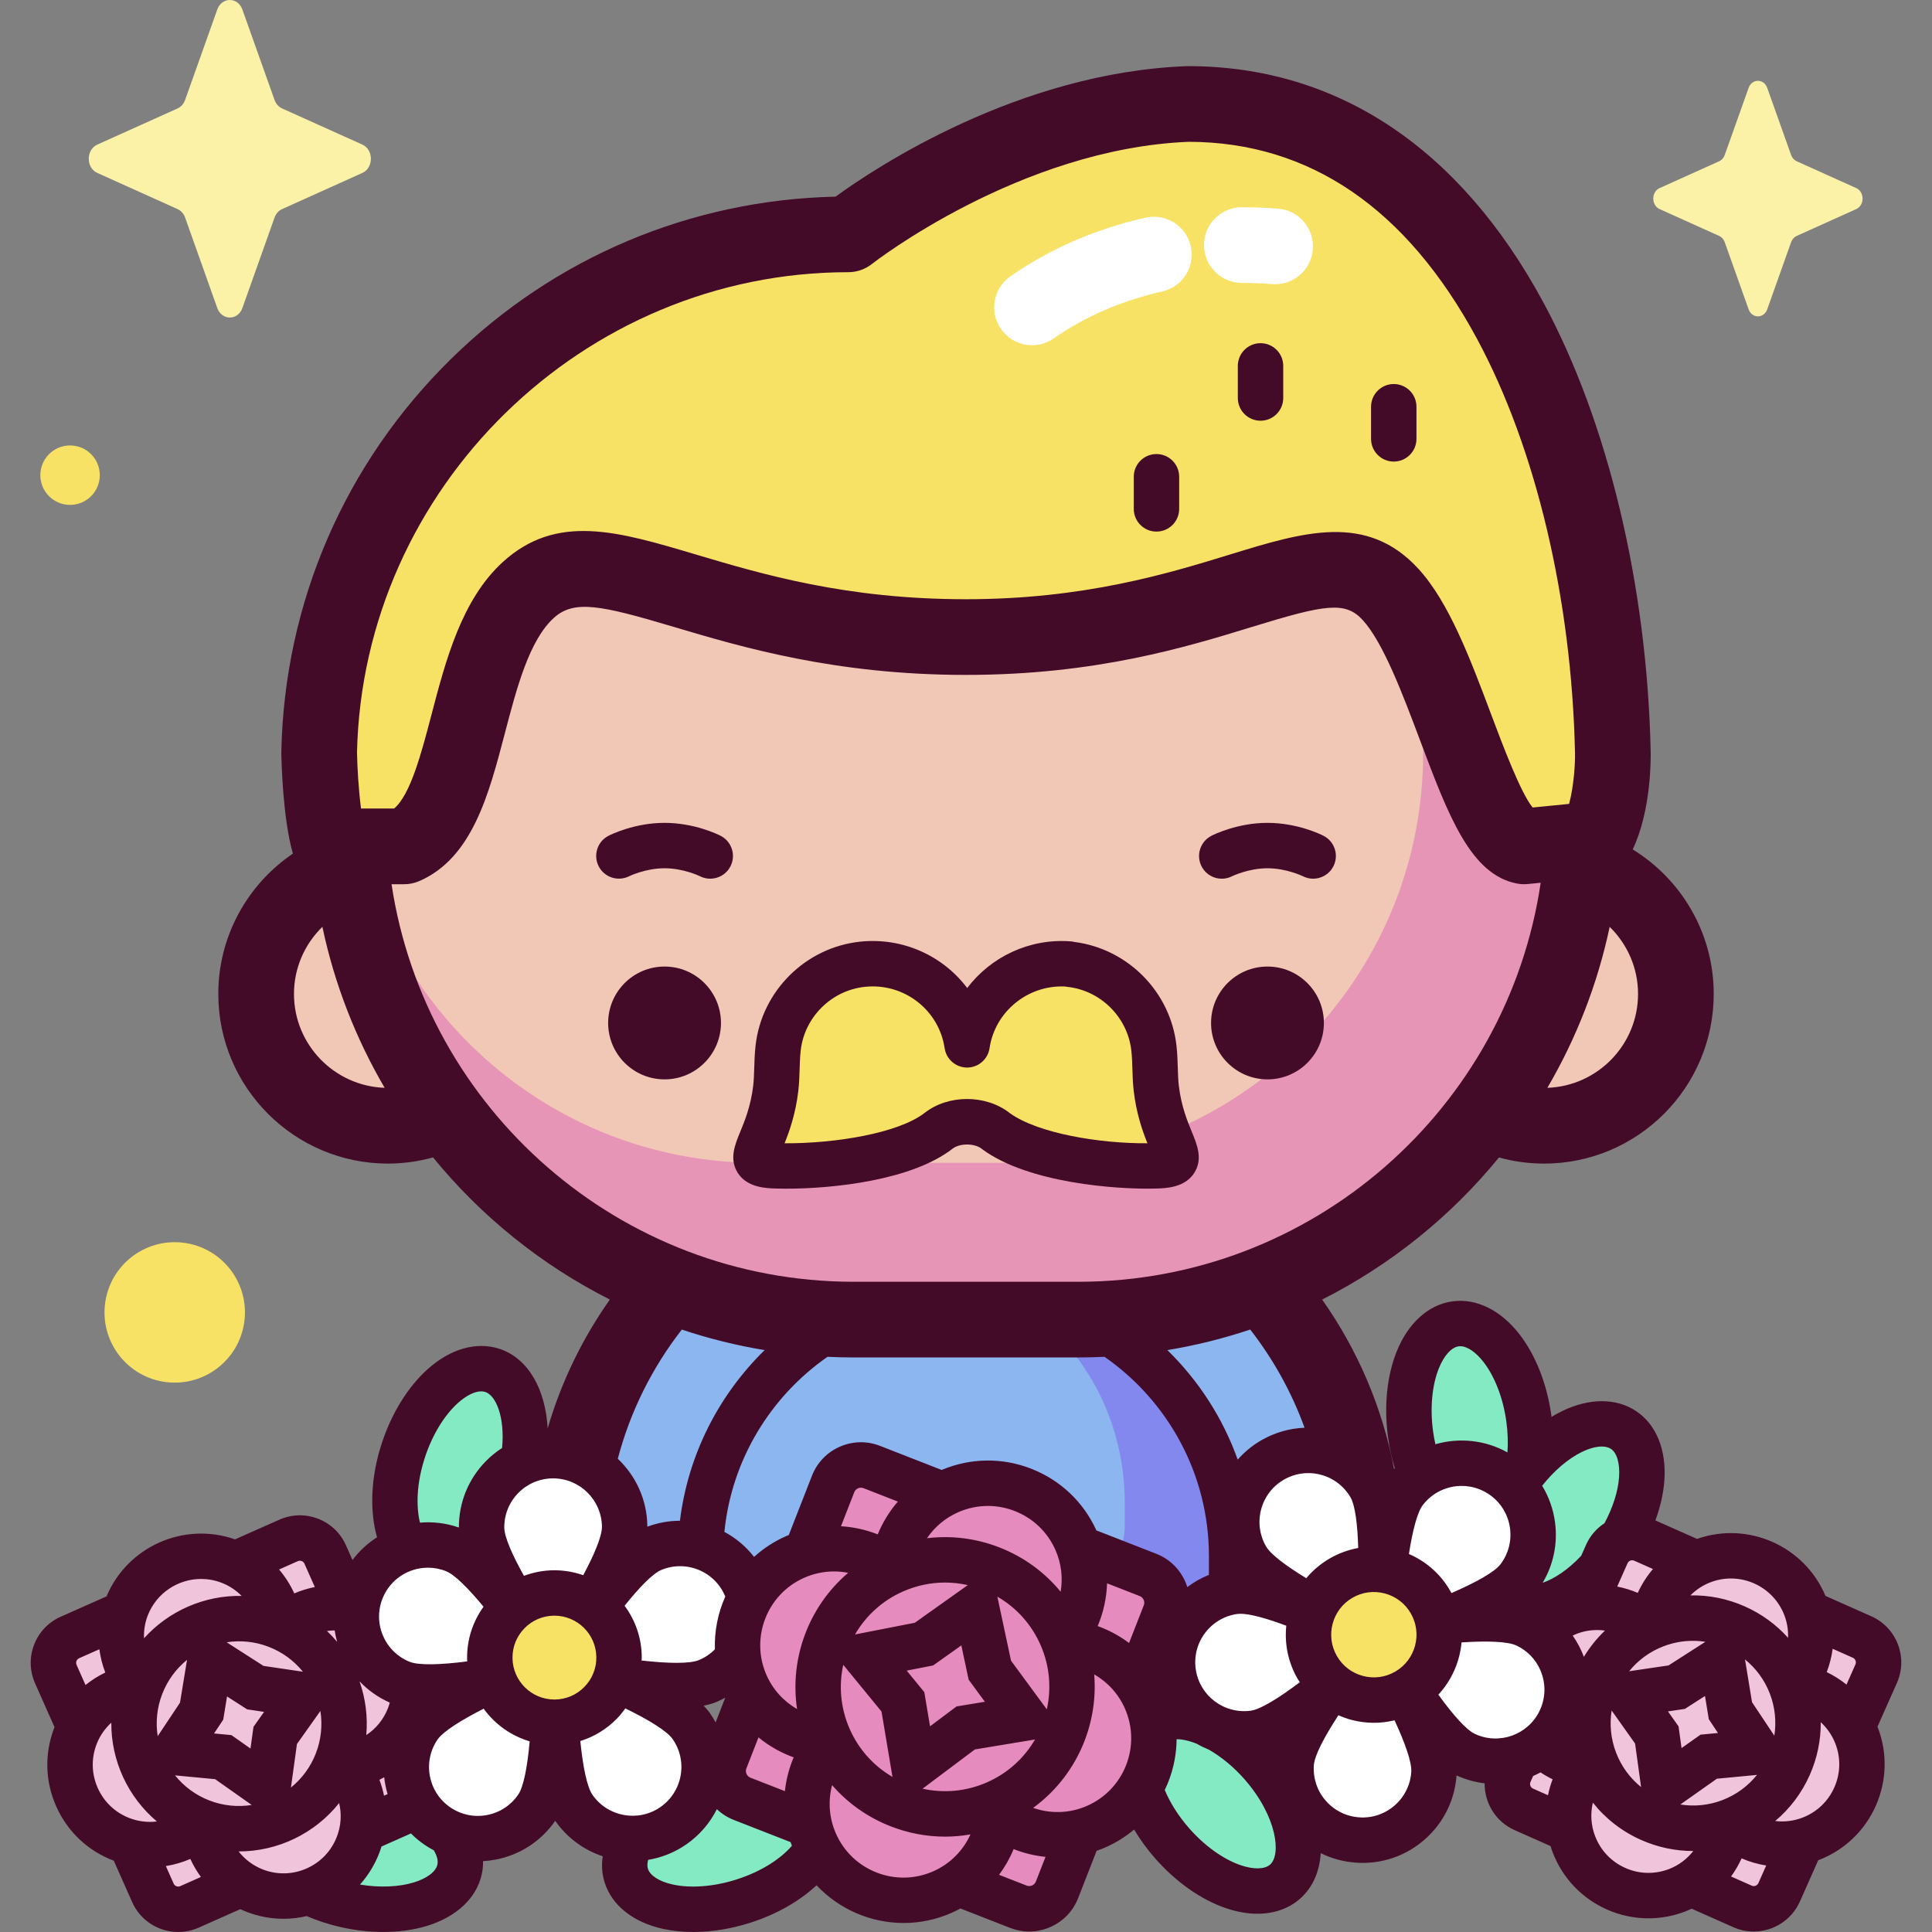 <svg id="Capa_1" enable-background="new 0 0 512 512" height="512" viewBox="0 0 512 512" width="512" xmlns="http://www.w3.org/2000/svg"><rect x="0" y="0" width="512" height="512" fill="#808080" stroke="none"/><g><g><path d="m361.453 439.328v-28.508c0-58.238-47.211-105.449-105.449-105.449-58.238 0-105.449 47.211-105.449 105.449v28.508z" fill="#8bb6ef"/><path d="m263.39 341.999c20.36 9.157 34.681 30.89 34.681 56.253v6.102c0 9.499-7.701 17.2-17.2 17.2h-95.257v17.383h140.779v-26.936c0-36.38-27.6-66.309-63.003-70.002z" fill="#8388ef"/><path d="m418.935 229.874c.483-4.624.735-9.318.735-14.07v-.001c0-73.955-59.953-133.908-133.908-133.908h-59.515c-73.955 0-133.908 59.953-133.908 133.908v.001c0 4.752.252 9.446.735 14.07-14.55 4.214-25.192 17.629-25.192 33.537 0 19.286 15.635 34.921 34.921 34.921 5.496 0 10.693-1.273 15.318-3.535 24.361 33.289 63.715 54.914 108.126 54.914h59.515c44.411 0 83.765-21.625 108.126-54.914 4.626 2.262 9.822 3.535 15.318 3.535 19.286 0 34.921-15.635 34.921-34.921 0-15.908-10.642-29.323-25.192-33.537z" fill="#f1c7b6"/><path d="m285.761 81.816h-17.171c59.957 0 108.561 48.604 108.561 108.561v9.219c0 59.957-48.604 108.561-108.561 108.561h-67.69c-57.377 0-104.351-44.513-108.288-100.889-.174 2.797-.273 5.615-.273 8.456 0 73.955 59.953 133.908 133.908 133.908h59.515c73.956 0 133.908-59.953 133.908-133.908 0-73.955-59.953-133.908-133.909-133.908z" fill="#e795b6"/><path d="m87.512 224.298c-2.68-8.224-2.929-24.963-2.929-24.963 1.625-76.065 63.789-137.229 140.244-137.229 30-21.51 60-33.028 90-34.553 76.455 0 110.968 95.717 112.593 171.783 0 0 .348 14.756-4.659 23.1l-18.855 1.863c-12.598-2.359-20.722-50.741-35.384-66.762-18.023-19.693-43.688 11.294-112.518 11.294s-96.545-30.193-115.988-12.484c-18.177 16.556-14.544 59.951-32.887 67.952h-19.617z" fill="#f7e266"/><path d="m337.93 75.322c-.258 0-.52-.01-.782-.029-2.679-.207-5.39-.313-8.055-.317-5.538-.008-10.023-4.503-10.015-10.042.008-5.533 4.496-10.015 10.028-10.015h.014c3.168.004 6.388.131 9.571.376 5.521.426 9.653 5.248 9.227 10.771-.406 5.259-4.8 9.256-9.988 9.256z" fill="#fff"/><path d="m273.512 91.483c-3.171 0-6.29-1.5-8.239-4.3-3.164-4.545-2.045-10.795 2.501-13.96 10.539-7.336 22.587-12.564 35.811-15.539 5.41-1.214 10.77 2.179 11.985 7.582 1.216 5.404-2.179 10.77-7.582 11.985-10.682 2.403-20.356 6.586-28.755 12.433-1.746 1.216-3.744 1.799-5.721 1.799z" fill="#fff"/><path d="m263.814 299.653c-4.086-3.146-10.978-3.167-15.048 0-9.91 7.711-31.35 9.631-42.869 9.311-11.263-.313-2.24-4.48-.32-20.479.421-3.509.212-6.923.637-10.736 1.302-11.671 10.749-21.022 22.432-22.219 13.842-1.417 25.705 8.354 27.645 21.367 1.909-12.804 13.425-22.471 26.982-21.426.22.017.092.059.092.059 11.682 1.196 21.13 10.548 22.432 22.219.425 3.812.216 7.227.637 10.736 1.92 15.999 10.943 20.167-.32 20.479-11.327.315-32.003-1.774-42.12-9.168z" fill="#f7e266"/><g fill="#84eac4"><ellipse cx="389.487" cy="378.015" rx="15.813" ry="27.443" transform="matrix(.991 -.137 .137 .991 -48.11 56.916)"/><path d="m428.057 410.585c-8.476 12.565-21.216 18.791-28.456 13.907s-6.238-19.029 2.238-31.593c8.476-12.565 21.216-18.791 28.456-13.907 7.239 4.884 6.237 19.029-2.238 31.593z"/><ellipse cx="322.474" cy="478.015" rx="15.813" ry="27.443" transform="matrix(.753 -.658 .658 .753 -234.893 330.265)"/><path d="m98.539 473.976c14.777 3.37 25.182 13.004 23.24 21.519s-15.495 12.685-30.272 9.315-25.181-13.004-23.24-21.519c1.943-8.515 15.496-12.685 30.272-9.315z"/><path d="m196.917 503.841c-14.447 4.583-28.299 1.55-30.94-6.774s6.929-18.788 21.376-23.371 28.299-1.551 30.94 6.774c2.641 8.324-6.929 18.788-21.376 23.371z"/><ellipse cx="121.932" cy="389.244" rx="27.443" ry="15.813" transform="matrix(.311 -.95 .95 .311 -285.928 383.907)"/></g><path d="m111.911 469.919-5.178-11.667c.653-1.072 1.235-2.205 1.702-3.419 4.202-10.907-1.234-23.155-12.141-27.357-1.213-.468-2.444-.797-3.678-1.032l-6.426-14.479c-1.647-3.712-5.992-5.386-9.704-3.738l-14.12 6.267c-.484-.23-.967-.46-1.475-.656-10.907-4.202-23.155 1.234-27.357 12.141-.196.508-.349 1.021-.504 1.534l-14.499 6.435c-3.712 1.647-5.386 5.992-3.738 9.704l6.259 14.103c-.392.74-.756 1.502-1.065 2.304-4.201 10.907 1.234 23.155 12.141 27.357.801.309 1.611.549 2.423.756l5.962 13.434c1.647 3.712 5.992 5.386 9.704 3.739l13.723-6.09c1.12.697 2.314 1.308 3.59 1.8 10.907 4.201 23.155-1.234 27.357-12.141.492-1.276.839-2.572 1.074-3.87l12.21-5.419c3.713-1.65 5.387-5.995 3.74-9.706z" fill="#f0c4db"/><path d="m197.704 420.653c-4.059-9.651-15.173-14.185-24.824-10.125-7.738 3.254-19.749 21.518-24.211 28.636-.147-.052-.293-.104-.422-.15 4.238-6.092 17.38-25.695 17.292-34.478-.105-10.47-8.677-18.872-19.146-18.768s-18.872 8.676-18.767 19.146c.087 8.688 13.324 27.699 17.829 33.921-.122.045-.258.096-.395.147-4.616-7.116-16.825-25.049-24.576-28.172-9.711-3.914-20.756.786-24.67 10.497-3.913 9.711.787 20.756 10.498 24.67 4.692 1.891 14.325 1.001 23.033-.422-7.737 3.628-15.698 8.098-18.42 12.136-5.853 8.681-3.561 20.463 5.12 26.316s20.464 3.561 26.317-5.121c4.01-5.948 4.63-22.783 4.622-32.796.121 9.978.954 27.045 5.083 32.988 5.974 8.599 17.787 10.727 26.386 4.753s10.727-17.787 4.753-26.385c-2.84-4.088-11.158-8.55-19.104-12.109 8.842 1.331 18.736 2.134 23.477.14 9.651-4.058 14.185-15.172 10.125-24.824zm-50.761 20.209s.02-.028.036-.05c-.004.336-.007.712-.009 1.112-.014.024-.016.027-.025.042-.007-.408-.015-.785-.023-1.133.006.008.021.029.021.029zm.024 2.502c-.006-.479-.013-.922-.02-1.344.005.001.014.003.023.006-.002.416-.003.861-.003 1.338z" fill="#fff"/><ellipse cx="146.927" cy="439.281" fill="#f7e266" rx="17.126" ry="17.127" transform="matrix(.235 -.972 .972 .235 -314.558 479.121)"/><path d="m493.476 433.824-14.498-6.435c-.154-.513-.308-1.026-.504-1.534-4.201-10.907-16.449-16.343-27.357-12.141-.508.195-.992.426-1.475.655l-14.12-6.266c-3.712-1.648-8.057.026-9.704 3.738l-6.426 14.479c-1.234.234-2.464.564-3.678 1.031-10.907 4.202-16.343 16.45-12.141 27.357.467 1.213 1.049 2.347 1.702 3.419l-5.178 11.667c-1.647 3.712.026 8.057 3.738 9.704l12.21 5.419c.235 1.298.582 2.593 1.074 3.87 4.202 10.907 16.45 16.343 27.357 12.141 1.276-.492 2.47-1.103 3.59-1.8l13.723 6.09c3.712 1.648 8.057-.026 9.704-3.738l5.962-13.434c.812-.206 1.622-.447 2.423-.756 10.907-4.202 16.343-16.45 12.142-27.357-.309-.802-.673-1.564-1.065-2.304l6.259-14.103c1.648-3.71-.026-8.054-3.738-9.702z" fill="#f0c4db"/><path d="m404.439 430.637c-4.404-2.079-13.53-1.853-22.035-1.018 8.212-3.227 16.947-7.386 20.013-11.409 6.347-8.326 4.743-20.222-3.584-26.569-8.327-6.348-20.222-4.743-26.57 3.584-5.066 6.646-6.396 28.299-6.727 36.775-.144.026-.287.052-.415.075.693-7.65 2.356-30.756-2.01-38.268-5.26-9.053-16.863-12.127-25.916-6.866s-12.127 16.864-6.866 25.916c4.413 7.594 25.727 17.728 32.483 20.798-.087.105-.186.225-.286.345-7.472-3.838-27.13-13.399-35.445-12.241-10.37 1.443-17.607 11.02-16.163 21.39 1.443 10.37 11.02 17.607 21.39 16.163 5.094-.709 13.189-6.455 20.108-12.118-5.012 7.12-9.881 15.206-10.233 20.171-.74 10.444 7.126 19.51 17.57 20.251 10.444.74 19.51-7.126 20.251-17.57.511-7.215-7.488-22.302-12.484-30.943 5.112 8.612 14.244 22.757 20.728 25.819 9.467 4.471 20.767.42 25.237-9.048 4.472-9.467.422-20.766-9.046-25.237zm-39.617 3.916c.025.011.056.025.056.025s.003-.026.004-.035c.17.303.356.631.559.985-.014-.008-.018-.01-.043-.023-.207-.343-.401-.665-.576-.952zm.628 1.039c.007-.006.013-.013.017-.017.208.364.427.746.665 1.159-.242-.408-.469-.788-.682-1.142z" fill="#fff"/><path d="m349.105 441.915c4.807 8.272 15.411 11.082 23.683 6.274 8.273-4.807 11.082-15.41 6.274-23.683-4.807-8.273-15.41-11.082-23.683-6.275-8.272 4.808-11.081 15.412-6.274 23.684z" fill="#f7e266"/><path d="m304.226 417.37-18.276-7.14c-.215-.614-.447-1.226-.713-1.832-5.669-12.939-20.754-18.832-33.693-13.162-.606.266-1.191.558-1.766.864l-18.742-7.322c-4.071-1.59-8.661.421-10.251 4.492l-7.134 18.263c-.971.294-1.937.641-2.889 1.059-12.939 5.669-18.832 20.754-13.162 33.693.417.952.892 1.862 1.407 2.736l-6.812 17.439c-1.59 4.071.421 8.661 4.492 10.251l17.799 6.953c.354 1.556.854 3.102 1.518 4.617 5.669 12.939 20.754 18.832 33.693 13.162 1.516-.664 2.931-1.462 4.246-2.366l15.935 6.225c4.071 1.59 8.66-.421 10.251-4.492l5.961-15.26c1.479-.351 2.948-.831 4.39-1.463 12.939-5.669 18.832-20.754 13.162-33.693-.632-1.442-1.386-2.791-2.236-4.052l7.314-18.723c1.588-4.07-.423-8.66-4.494-10.249z" fill="#e58bbd"/></g><g fill="#440b29"><path d="m176.114 256.146c-8.256 0-14.949 6.693-14.949 14.949s6.693 14.949 14.949 14.949 14.949-6.693 14.949-14.949-6.693-14.949-14.949-14.949z"/><path d="m335.894 256.146c-8.256 0-14.949 6.693-14.949 14.949s6.693 14.949 14.949 14.949 14.949-6.693 14.949-14.949-6.693-14.949-14.949-14.949z"/><path d="m190.96 221.49c-.687-.351-6.939-3.426-14.846-3.426-7.908 0-14.16 3.075-14.846 3.426-2.948 1.504-4.112 5.1-2.624 8.056 1.488 2.957 5.101 4.149 8.065 2.677.043-.021 4.339-2.124 9.405-2.124 5.065 0 9.361 2.104 9.375 2.109.877.447 1.81.659 2.731.659 2.189 0 4.301-1.199 5.364-3.283 1.51-2.959.336-6.584-2.624-8.094z"/><path d="m326.519 232.208c.041-.021 4.359-2.109 9.375-2.109 5.065 0 9.362 2.104 9.376 2.109.876.447 1.81.659 2.73.659 2.19 0 4.3-1.199 5.364-3.283 1.511-2.96.336-6.584-2.624-8.094-.686-.351-6.939-3.426-14.847-3.426-7.906 0-14.159 3.075-14.846 3.426-2.96 1.51-4.135 5.135-2.624 8.094 1.512 2.96 5.138 4.137 8.096 2.624z"/><path d="m306.477 140.876c3.323 0 6.017-2.694 6.017-6.017v-8.515c0-3.323-2.694-6.017-6.017-6.017s-6.017 2.694-6.017 6.017v8.515c0 3.323 2.695 6.017 6.017 6.017z"/><path d="m334.054 111.496c3.323 0 6.017-2.694 6.017-6.017v-8.515c0-3.323-2.694-6.017-6.017-6.017s-6.017 2.694-6.017 6.017v8.515c0 3.323 2.694 6.017 6.017 6.017z"/><path d="m369.361 122.321c3.323 0 6.017-2.694 6.017-6.017v-8.515c0-3.323-2.694-6.017-6.017-6.017s-6.017 2.694-6.017 6.017v8.515c0 3.322 2.694 6.017 6.017 6.017z"/><path d="m260.106 304.392.12.098c.071.056.142.111.215.164 12.094 8.839 35.283 10.607 45.836 10.325 2.677-.074 7.659-.212 10.179-4.094 2.384-3.671.801-7.505-.594-10.887-1.183-2.868-2.805-6.798-3.457-12.23-.179-1.495-.227-3.072-.277-4.741-.057-1.871-.115-3.805-.354-5.946-1.585-14.211-12.886-25.634-27.018-27.447-.33-.08-.672-.135-1.022-.164-10.954-.839-21.16 4.128-27.418 12.367-6.393-8.482-16.954-13.449-28.285-12.294-14.493 1.485-26.184 13.065-27.799 27.537-.239 2.141-.297 4.075-.354 5.946-.05 1.669-.098 3.245-.277 4.741-.652 5.432-2.273 9.361-3.458 12.231-1.396 3.382-2.977 7.215-.593 10.886 2.52 3.881 7.502 4.019 10.178 4.094.831.023 1.717.035 2.652.035 12.422 0 33.26-2.195 44.079-10.612 1.877-1.457 5.716-1.457 7.647-.009zm-52.18-1.411c1.303-3.255 2.904-7.773 3.624-13.779.244-2.028.302-3.952.358-5.812.051-1.706.1-3.318.285-4.974.991-8.881 8.168-15.988 17.064-16.9 10.3-1.063 19.564 6.091 21.081 16.268.44 2.948 2.971 5.13 5.951 5.13 2.981 0 5.511-2.182 5.951-5.13 1.45-9.722 10.139-16.77 19.945-16.353.185.037.373.066.564.085 8.897.912 16.075 8.019 17.065 16.9.184 1.656.233 3.268.285 4.974.056 1.861.114 3.784.357 5.812.721 6.005 2.321 10.523 3.625 13.777-12.593.094-28.987-2.606-36.438-7.968l-.065-.052c-.031-.025-.063-.049-.094-.073-6.311-4.861-16.157-4.852-22.414.019-7.023 5.464-23.925 8.155-37.144 8.076z"/><path d="m495.917 428.324-12.141-5.388c-5.552-13.222-20.514-19.867-34.047-15.112l-11.033-4.896c1.314-3.583 2.133-7.169 2.375-10.594.573-8.085-2.129-14.767-7.412-18.329-5.282-3.564-12.488-3.568-19.771-.008-.916.448-1.825.952-2.727 1.5-.021-.159-.029-.313-.051-.472-1.146-8.289-4.148-15.907-8.454-21.452-4.971-6.403-11.445-9.569-17.754-8.7-6.313.872-11.68 5.681-14.727 13.192-2.638 6.506-3.461 14.654-2.314 22.943.392 2.838.997 5.547 1.778 8.101-.066.066-.132.133-.197.2-3.117-16.468-9.739-31.705-19.062-44.913 18.152-9.159 34.112-22.047 46.866-37.655 3.809 1.055 7.818 1.623 11.959 1.623 24.785 0 44.95-20.165 44.95-44.95 0-16.184-8.601-30.393-21.471-38.307 4.963-10.415 4.8-24.335 4.761-25.985-.937-43.875-11.3-87.236-28.429-118.965-22.12-40.974-54.691-62.632-94.19-62.632-.128 0-.257.003-.384.008-44.603 1.71-82.499 26.935-93.014 34.583-38.315.848-74.355 16.013-101.806 42.919-28.217 27.658-44.222 64.624-45.065 104.085-.003.121-.003.243-.002.363.027 1.792.335 17.189 3.062 26.733-11.916 8.09-19.765 21.738-19.765 37.195 0 24.785 20.164 44.95 44.949 44.95 4.142 0 8.148-.579 11.959-1.634 12.753 15.61 28.707 28.508 46.858 37.668-7.255 10.278-12.875 21.784-16.481 34.145-.576-10.385-5.137-18.585-12.786-21.092-6.058-1.987-12.989-.018-19.021 5.395-5.225 4.689-9.537 11.651-12.143 19.603-2.977 9.086-3.251 17.937-1.271 24.943-2.477 1.585-4.689 3.61-6.5 6.025l-1.727-3.89c-1.449-3.265-4.082-5.77-7.415-7.054-3.332-1.281-6.965-1.192-10.23.257l-11.763 5.221c-13.532-4.754-28.496 1.888-34.049 15.111l-12.141 5.388c-3.265 1.448-5.77 4.082-7.053 7.416-1.284 3.333-1.193 6.966.256 10.229l5.157 11.62c-.025.063-.055.121-.079.184-2.609 6.774-2.425 14.16.521 20.796 2.945 6.636 8.298 11.729 15.073 14.337.063.024.126.044.189.068l4.859 10.948c1.449 3.265 4.082 5.77 7.415 7.054 1.561.6 3.187.9 4.811.9 1.844 0 3.684-.386 5.42-1.157l11.029-4.895c.551.255 1.108.499 1.679.719 3.174 1.223 6.48 1.832 9.781 1.832 2.056 0 4.108-.245 6.125-.717 2.755 1.182 5.727 2.17 8.895 2.893 3.857.88 7.72 1.318 11.43 1.318 4.139 0 8.088-.546 11.626-1.634 7.747-2.384 13.003-7.315 14.419-13.528.271-1.187.386-2.392.366-3.605 1.133-.064 2.269-.202 3.402-.422 6.431-1.252 12.002-4.893 15.733-10.264 3.19 4.579 7.651 7.75 12.579 9.39-.343 2.343-.203 4.686.517 6.956 1.927 6.074 7.573 10.552 15.491 12.286 2.512.55 5.201.823 7.992.823 4.826 0 9.958-.815 15.012-2.419 7.141-2.265 13.193-5.795 17.662-9.957 5.989 6.372 14.384 9.99 23.075 9.99 4.227 0 8.522-.853 12.635-2.655v-.001c.83-.364 1.633-.763 2.416-1.188l13.16 5.141c1.644.642 3.36.963 5.074.963 1.899 0 3.795-.394 5.586-1.179 3.408-1.492 6.031-4.224 7.385-7.69l4.89-12.518c.762-.266 1.52-.553 2.272-.882 2.809-1.231 5.379-2.837 7.664-4.754 1.53 2.565 3.351 5.098 5.48 7.535 5.506 6.301 12.196 11.023 18.838 13.297 2.892.99 5.71 1.479 8.356 1.479 4.37-.001 8.272-1.335 11.261-3.947 3.405-2.975 5.212-7.224 5.522-12.109 2.873 1.421 6.022 2.284 9.315 2.518.603.042 1.205.064 1.803.064 6.007 0 11.747-2.137 16.329-6.112 5.03-4.364 8.062-10.424 8.542-17.065 2.396 1.091 4.903 1.791 7.448 2.09-.063 5.186 2.908 10.168 7.941 12.403l9.518 4.224c.181.579.373 1.157.594 1.728 2.609 6.775 7.702 12.128 14.337 15.074 3.529 1.566 7.269 2.351 11.017 2.351 3.3 0 6.608-.61 9.78-1.832.571-.22 1.122-.471 1.669-.724l11.042 4.9c1.757.78 3.594 1.149 5.404 1.149 5.127 0 10.029-2.965 12.241-7.946l4.859-10.947c.063-.024.127-.044.19-.068 13.986-5.388 20.98-21.15 15.592-35.134-.024-.062-.054-.12-.078-.181l5.158-11.623c2.991-6.739-.059-14.654-6.796-17.645zm-4.203 12.764-2.373 5.346c-1.62-1.302-3.378-2.41-5.239-3.308.758-1.986 1.292-4.059 1.57-6.182l5.363 2.38c.673.299.978 1.09.679 1.764zm-35.214 35.94c-3.622 1.396-7.461 1.773-11.197 1.185l9.69-6.835 10.628-1.01c-2.38 2.954-5.486 5.26-9.121 6.66zm-194.956-4.679c-5.441 2.383-11.366 2.942-17.055 1.673l13.868-10.403 15.934-2.635c-2.843 4.875-7.192 8.93-12.747 11.365zm-51.544-5.83c-1.037 2.655-1.695 5.394-1.993 8.154l-9.132-3.568c-.974-.38-1.457-1.483-1.076-2.456l3.21-8.217c2.8 2.287 5.956 4.074 9.327 5.287-.113.266-.23.529-.336.8zm-62.961-16.129c-.038.001-.074.001-.112.001-6.075-.001-11.047-4.911-11.109-10.998-.029-2.967 1.098-5.769 3.175-7.889 2.077-2.119 4.855-3.302 7.822-3.332.038-.001.074-.001.112-.001 6.075 0 11.047 4.911 11.108 10.998.029 2.967-1.098 5.769-3.176 7.889-2.075 2.119-4.853 3.302-7.82 3.332zm-45.264 25.489c-.293-1.427-.699-2.838-1.226-4.221.43-.209.852-.434 1.271-.665.076.689.174 1.378.308 2.067.158.814.355 1.615.589 2.4zm-18.058-11.249c-1.42 3.688-3.743 6.765-6.614 9.088l1.591-11.531 6.212-8.761c.576 3.658.235 7.508-1.189 11.204zm-40.73-15.69c1.414-3.673 3.723-6.74 6.579-9.061l-1.862 11.342-5.912 8.878c-.567-3.644-.223-7.477 1.195-11.159zm70.427-33.486c1.607 0 3.241.302 4.821.938 2.265.913 5.903 4.553 9.904 9.413-2.861 3.972-4.404 8.72-4.354 13.707.003.26.016.517.027.775-6.965.9-12.798 1.097-15.251.109-3.206-1.292-5.717-3.755-7.07-6.936-1.353-3.18-1.387-6.698-.095-9.904 2.03-5.037 6.892-8.102 12.018-8.102zm105.884-55.883c2.303.11 4.618.169 6.948.169h59.515c2.33 0 4.647-.061 6.95-.171 16.704 11.637 27.664 30.966 27.664 52.823v4.964c-2.052.821-3.975 1.914-5.734 3.246-.154-.49-.328-.975-.537-1.452-1.492-3.408-4.224-6.031-7.69-7.385l-15.861-6.196c-3.426-7.526-9.531-13.32-17.248-16.335-7.721-3.014-16.135-2.894-23.754.318l-16.327-6.379c-3.465-1.354-7.251-1.278-10.66.216-3.409 1.493-6.031 4.224-7.386 7.69l-6.14 15.716c-.231.095-.464.184-.694.285-3.203 1.403-6.051 3.284-8.51 5.513-2.124-2.721-4.776-4.983-7.864-6.625 1.915-19.19 12.287-35.915 27.328-46.397zm168.058 34.211c2.735 0 5.492.862 7.83 2.644 2.749 2.096 4.518 5.136 4.979 8.561.462 3.426-.438 6.826-2.533 9.575-1.589 2.085-6.624 4.86-12.984 7.619-.125-.234-.248-.468-.383-.698-2.536-4.363-6.338-7.692-10.887-9.658.951-6.129 2.207-11.032 3.671-12.953 2.544-3.336 6.403-5.09 10.307-5.09zm82.859 66.191-5.911-8.875-1.861-11.335c2.854 2.32 5.165 5.383 6.579 9.054 1.39 3.61 1.77 7.433 1.193 11.156zm-28.192-6.433 4.485-.663 5.332-3.421 1.01 6.152 2.434 3.653-4.613.439-5.044 3.558-.793-5.754zm.164-12.189-10.454 1.547c2.322-2.866 5.396-5.183 9.078-6.601 2.572-.99 5.216-1.459 7.82-1.459 1.115 0 2.222.088 3.312.256zm-22.443-2.267c-.753-2.026-1.756-3.911-2.965-5.639.357-.172.722-.334 1.098-.479 2.462-.947 5.016-1.182 7.459-.845-2.179 2.077-4.052 4.424-5.592 6.963zm14.281-16.95c-1.747-.75-3.574-1.305-5.447-1.679l2.74-6.174c.299-.674 1.088-.979 1.764-.679l4.966 2.204c-1.609 1.89-2.962 4.013-4.023 6.328zm-83.99-31.31c3.341.885 6.137 3.018 7.875 6.007 1.22 2.099 1.856 7.156 2.032 13.399-2.637.477-5.199 1.414-7.586 2.8-2.416 1.404-4.485 3.179-6.18 5.211-5.341-3.247-9.424-6.306-10.644-8.407-1.736-2.989-2.205-6.474-1.32-9.815.884-3.342 3.018-6.139 6.007-7.875 2.002-1.163 4.226-1.758 6.48-1.758 1.112 0 2.233.145 3.336.438zm-22.123 36.894c.25-.034.525-.051.827-.051 2.573 0 6.988 1.237 12.14 3.164-.493 4.743.451 9.678 3.024 14.107.174.299.375.576.561.865-5.515 4.177-10.392 7.188-12.985 7.549-7.055.975-13.617-3.967-14.601-11.034-.476-3.424.409-6.828 2.493-9.585 2.084-2.756 5.117-4.538 8.541-5.015zm-87.626 15.014 7.001-1.37 7.476-5.314 1.94 9.09 4.296 5.846-7.508 1.243-7.019 5.265-1.521-9.061zm-29.053 10.188c-3.486-2.006-6.387-5.092-8.122-9.052-4.329-9.879.187-21.438 10.066-25.767 2.516-1.102 5.178-1.655 7.845-1.655 1.253 0 2.507.129 3.748.374-10.391 8.841-15.563 22.563-13.537 36.1zm69.853-31.091c-4.255-5.186-9.78-9.229-16.198-11.736-6.214-2.427-12.789-3.237-19.23-2.444 2.045-3.011 4.884-5.406 8.301-6.903 2.515-1.103 5.177-1.655 7.844-1.655 2.406 0 4.815.449 7.123 1.352 4.867 1.901 8.702 5.584 10.799 10.37 1.576 3.595 1.967 7.408 1.361 11.016zm-48.478-15.205c-.029-.011-.056-.024-.085-.035-3.136-1.225-6.387-1.925-9.654-2.119l3.52-9.011c.292-.748 1.01-1.206 1.769-1.206.229 0 .462.042.688.13l9.096 3.554c-2.213 2.553-4.013 5.478-5.334 8.687zm6.758 15.106c3.554-1.557 7.315-2.338 11.082-2.338 2.017 0 4.034.23 6.024.678l-14.041 9.98-15.843 3.099c2.842-4.9 7.203-8.976 12.778-11.419zm36.397 14.22c2.443 5.574 2.887 11.526 1.656 17.056l-9.487-12.909-3.622-16.969c5.068 2.923 9.062 7.364 11.453 12.822zm-90.646-19.93c3.201 1.305 5.701 3.779 7.041 6.966.018.042.029.085.046.126-1.945 4.351-2.903 9.129-2.746 13.969-1.185 1.205-2.607 2.175-4.211 2.849v.001c-2.434 1.023-8.255.913-15.215.121.011-.335.042-.666.039-1.002-.05-5.06-1.737-9.724-4.544-13.508 3.899-4.877 7.45-8.528 9.687-9.469 3.185-1.338 6.703-1.358 9.903-.053zm-46.265 1.588c-3.098-5.541-5.185-10.297-5.21-12.754-.034-3.457 1.279-6.719 3.699-9.188 2.419-2.468 5.656-3.847 9.111-3.881.044-.001.087-.001.13-.001 7.076 0 12.869 5.72 12.94 12.812v.001c.024 2.455-1.968 7.25-4.954 12.848-2.465-.867-5.116-1.33-7.872-1.307-2.725.028-5.363.548-7.844 1.47zm-35.56 33.596c-.134.491-.285.98-.472 1.465-1.17 3.038-3.225 5.472-5.752 7.144.437-4.893-.209-9.752-1.802-14.266 2.248 2.379 4.958 4.3 8.026 5.657zm-14.602-19.126c.153 1.018.374 2.031.656 3.032-.836-1.006-1.731-1.967-2.686-2.876.671-.092 1.347-.155 2.03-.156zm-17.492 4.342c3.682 1.419 6.756 3.737 9.078 6.603l-10.455-1.547-9.752-6.256c3.635-.56 7.457-.215 11.129 1.2zm-4.023 21.208-.794 5.754-5.043-3.558-4.613-.439 2.433-3.653 1.01-6.152 5.332 3.42 4.485.664zm-11.668 19.523c-3.707-1.428-6.797-3.768-9.125-6.66l10.634 1.01 9.693 6.837c-3.658.577-7.507.236-11.202-1.187zm132.641-23.137c-.462-.665-1.036-1.328-1.674-1.99 1.27-.249 2.429-.577 3.439-1.001v.001c.791-.333 1.549-.717 2.29-1.125l-2.561 6.557c-.451-.835-.945-1.651-1.494-2.442zm35.32-12.828 10.144 12.393 2.908 17.323c-5.029-2.923-8.994-7.344-11.373-12.773-2.426-5.537-2.879-11.445-1.679-16.943zm69.916-21.591 8.652 3.38c.637.249.929.737 1.047 1.005.118.269.278.815.029 1.451l-3.899 9.981c-2.273-1.705-4.786-3.119-7.505-4.18-.27-.105-.543-.197-.814-.294 1.509-3.577 2.368-7.422 2.49-11.343zm60.923 19.297c-3.132-5.39-1.295-12.325 4.096-15.458 2.612-1.518 5.657-1.928 8.577-1.154 2.919.774 5.363 2.638 6.881 5.249 3.132 5.39 1.295 12.325-4.096 15.457-2.612 1.518-5.656 1.927-8.577 1.154-2.919-.772-5.363-2.636-6.881-5.248zm72.796 14.409 6.212 8.763 1.59 11.527c-2.933-2.374-5.221-5.469-6.614-9.084-1.425-3.697-1.765-7.547-1.188-11.206zm45.757-25.283c.762 1.979 1.074 4.021.994 6.016-3.148-3.509-7.025-6.35-11.463-8.319-4.61-2.046-9.511-3.02-14.408-2.919 1.485-1.496 3.272-2.685 5.298-3.466 7.799-3.002 16.576.896 19.579 8.688zm-53.688-43.21c1.978-.967 3.821-1.461 5.323-1.461.975 0 1.807.21 2.435.633 1.595 1.076 2.395 3.881 2.138 7.504-.267 3.763-1.648 8.049-3.862 12.179-2.078 1.361-3.806 3.304-4.886 5.738l-1.285 2.895c-3.522 3.761-7.176 6.108-10.215 7.161 2.873-4.822 4.034-10.43 3.273-16.077-.468-3.47-1.636-6.732-3.402-9.636 3.14-3.969 6.848-7.159 10.481-8.936zm-37.844-22.222c1.365-3.365 3.318-5.531 5.224-5.795.139-.02.282-.028.427-.028 1.838 0 4.109 1.53 6.173 4.188 2.988 3.849 5.189 9.58 6.039 15.722.411 2.97.475 5.724.297 8.226-5.942-3.314-12.834-3.963-19.092-2.159-.241-1.083-.45-2.207-.612-3.383-.85-6.143-.287-12.255 1.544-16.771zm-35.607 15.781c-4.021.156-7.969 1.292-11.548 3.372-2.356 1.369-4.418 3.093-6.171 5.076-3.948-11.07-10.387-20.966-18.631-29.022 7.529-1.248 14.864-3.077 21.953-5.449 6.074 7.802 10.963 16.565 14.397 26.023zm64.353-90.084c7.641-13.055 13.284-27.412 16.508-42.654 4.629 4.522 7.517 10.816 7.517 17.783 0 13.435-10.7 24.411-24.025 24.871zm-185.247-216.149c2.255 0 4.454-.768 6.224-2.165.388-.306 39.235-30.592 83.968-32.389 32.033.07 57.722 17.6 76.349 52.103 15.668 29.021 25.153 69.066 26.026 109.888.065 2.757-.3 8.766-1.568 13.471l-9.667.956c-3.223-4.022-7.86-16.361-11.027-24.787-5.471-14.559-11.129-29.614-19.212-38.445-13.689-14.958-30.454-9.806-49.872-3.841-16.312 5.012-38.652 11.876-70.045 11.876-31.776 0-53.961-6.605-71.787-11.912-20.512-6.106-36.713-10.931-50.953 2.042-10.92 9.946-15.154 26.115-18.89 40.38-2.634 10.061-5.589 21.344-9.93 24.957h-8.766c-.662-5.062-.998-11.052-1.065-14.904 1.598-70.173 59.974-127.23 130.215-127.23zm-146.918 191.278c0-6.971 2.892-13.27 7.526-17.792 3.224 15.244 8.863 29.606 16.504 42.662-13.326-.456-24.03-11.433-24.03-24.87zm25.854-29.086h3.366c1.38 0 2.744-.285 4.009-.836 13.999-6.106 18.391-22.877 22.638-39.097 3.178-12.137 6.465-24.687 12.992-30.633 5.387-4.908 12.57-3.349 31.725 2.353 18.067 5.378 42.811 12.745 77.51 12.745 34.405 0 58.409-7.375 75.936-12.762 19.186-5.895 24.561-6.842 29.184-1.79 5.467 5.974 10.655 19.78 15.233 31.961 7.471 19.879 13.372 35.579 25.704 37.888.934.175 1.887.215 2.831.122l3.406-.337c-8.803 59.739-60.391 105.743-122.537 105.743h-59.515c-62.011.001-113.514-45.805-122.482-105.357zm98.875 123.468c-12.085 11.818-20.279 27.599-22.446 45.223-2.92.004-5.838.529-8.641 1.571 0-.036.005-.076.005-.112-.07-7.05-3.075-13.393-7.834-17.891 3.321-12.619 9.17-24.216 16.969-34.233 7.086 2.371 14.42 4.194 21.947 5.442zm-90.015 28.4c1.931-5.893 5.118-11.139 8.745-14.393 2.214-1.987 4.43-3.078 6.163-3.078.382 0 .742.053 1.072.161 2.865.94 5.223 6.72 4.458 14.841-1.546.999-2.995 2.172-4.315 3.518-4.632 4.724-7.16 10.958-7.135 17.567-3.404-1.187-6.909-1.586-10.312-1.293-1.036-4.248-.96-10.351 1.324-17.323zm-33.696 27.532c.193-.085.375-.117.54-.117.19 0 .355.042.482.091.236.091.555.287.741.705l2.742 6.177c-1.872.373-3.696.937-5.442 1.686-1.062-2.319-2.417-4.446-4.029-6.338zm-39.778 14.416c2.315-6.009 8.066-9.702 14.151-9.702 1.807 0 3.644.326 5.428 1.013 2.032.783 3.823 1.976 5.307 3.481-9.819-.189-19.304 3.942-25.866 11.229-.084-1.997.216-4.039.98-6.021zm-18.881 12.046c.091-.235.286-.555.705-.74l5.361-2.379c.277 2.119.813 4.186 1.568 6.168-1.861.9-3.621 2.005-5.241 3.309l-2.368-5.335c-.186-.419-.116-.787-.025-1.023zm5.334 22.034c.867-2.251 2.227-4.165 3.897-5.692-.065 10.043 4.376 19.694 12.083 26.178-2.44.303-4.931.002-7.29-.907-3.775-1.454-6.758-4.292-8.4-7.99-1.641-3.698-1.744-7.813-.29-11.589zm22.175 37.622c-.419.184-.786.116-1.022.025s-.555-.287-.741-.705l-2.058-4.636c2.207-.351 4.382-.984 6.486-1.887.781 1.701 1.721 3.297 2.804 4.774zm15.453-9.2c.028 0 .055.002.083.002 10.28 0 20.129-4.722 26.563-12.824.703 2.949.511 6.037-.603 8.928-1.454 3.775-4.292 6.758-7.99 8.4-3.697 1.64-7.814 1.743-11.589.29-2.591-1-4.796-2.663-6.464-4.796zm52.683 3.512c-.427 1.876-2.755 3.633-6.226 4.702-4.001 1.231-9.096 1.419-14.287.576 2.165-2.422 3.901-5.237 5.104-8.359.22-.572.413-1.15.594-1.729l7.808-3.465c1.142 1.147 2.404 2.191 3.776 3.116.737.496 1.5.936 2.273 1.348.846 1.401 1.205 2.727.958 3.811zm13.202-13.164c-3.39.662-6.84-.04-9.706-1.972s-4.808-4.865-5.468-8.258.04-6.841 1.973-9.707l-.001.001c1.445-2.143 6.197-5.153 12.264-8.232 2.967 4.096 7.236 7.181 12.192 8.649-.585 6.594-1.581 11.952-2.996 14.052-1.932 2.866-4.865 4.807-8.258 5.467zm27.894-5.346v.001c-1.464-2.107-2.544-7.556-3.219-14.256 3.624-1.12 6.935-3.124 9.665-5.909.84-.857 1.582-1.781 2.269-2.737 6.186 3.02 11.053 5.995 12.54 8.136 1.972 2.838 2.721 6.275 2.108 9.677-.613 3.401-2.514 6.361-5.353 8.333-5.858 4.071-13.939 2.615-18.01-3.245zm38.089 22.46c-5.911 1.875-12.031 2.353-16.791 1.31-3.547-.777-6.012-2.335-6.594-4.169-.213-.671-.187-1.478.054-2.367 3.531-.587 6.99-1.933 10.118-4.106 3.491-2.425 6.242-5.626 8.089-9.326 1.29 1.223 2.815 2.2 4.521 2.866l15.025 5.87c.111.324.221.649.343.971-2.858 3.294-7.841 6.754-14.765 8.951zm37.213-1.87c-4.867-1.902-8.702-5.584-10.799-10.37-1.788-4.081-2.116-8.545-.999-12.79 4.156 4.79 9.434 8.537 15.509 10.91 4.681 1.829 9.566 2.741 14.444 2.741 2.25 0 4.498-.206 6.725-.594-1.923 4.227-5.333 7.792-9.912 9.798-4.786 2.097-10.102 2.203-14.968.305zm41.205 3.431c-.269.117-.814.278-1.451.029l-7.3-2.852c1.564-2.114 2.867-4.399 3.86-6.815 2.698 1.066 5.541 1.763 8.447 2.059l-2.552 6.532c-.248.637-.736.93-1.004 1.047zm14.546-21.091c-4.699 2.06-9.771 2.104-14.269.53 11.242-8.179 17.313-21.708 16.18-35.375 3.604 2.069 6.456 5.202 8.155 9.078 2.097 4.785 2.204 10.101.304 14.968-1.902 4.867-5.584 8.702-10.37 10.799zm48.511 15.573c-1.449 1.265-4.367 1.318-7.8.143-4.61-1.578-9.594-5.161-13.674-9.831-3.014-3.449-5.105-6.924-6.424-10.1.346-.72.674-1.452.967-2.204 1.426-3.649 2.143-7.455 2.173-11.258 1.28.016 2.763.292 4.362.84.35.12.706.273 1.06.416.997.576 2.038 1.079 3.111 1.515 3.318 1.89 6.634 4.617 9.503 7.9 8.606 9.847 9.729 19.95 6.722 22.579zm37.43-24.528c-.244 3.448-1.817 6.595-4.427 8.86-2.611 2.264-5.943 3.385-9.396 3.133-3.448-.244-6.595-1.817-8.86-4.428s-3.378-5.947-3.133-9.396c.182-2.576 2.794-7.547 6.509-13.234 1.099.481 2.23.905 3.411 1.218 1.991.527 4.01.787 6.016.787 1.838 0 3.663-.231 5.446-.664 2.795 6.025 4.614 11.187 4.434 13.724zm7.178-20.52c3.564-3.839 5.684-8.741 6.14-13.845 6.7-.438 12.234-.27 14.55.824h-.001c3.126 1.476 5.489 4.08 6.656 7.334 1.166 3.253.996 6.766-.48 9.892-3.048 6.452-10.777 9.22-17.227 6.176-2.267-1.072-5.811-5.093-9.638-10.381zm24.416 23.135.701-1.579c.671-.291 1.323-.611 1.961-.955 1.026.682 2.094 1.297 3.2 1.833-.527 1.383-.933 2.794-1.226 4.221l-3.956-1.756c-.674-.299-.978-1.09-.68-1.764zm17.137 14.39c-1.111-2.885-1.306-5.967-.608-8.91 3.357 4.241 7.71 7.636 12.795 9.893 4.396 1.951 9.055 2.929 13.723 2.929.032 0 .064-.002.096-.002-1.624 2.076-3.793 3.763-6.428 4.778-3.773 1.453-7.892 1.352-11.589-.29-3.697-1.64-6.535-4.623-7.989-8.398zm41.496 13.094-5.482-2.433c1.101-1.501 2.026-3.117 2.798-4.803 2.078.898 4.267 1.538 6.517 1.896l-2.068 4.66c-.3.675-1.089.981-1.765.68zm21.885-26.033c-1.641 3.698-4.624 6.535-8.4 7.99-2.351.906-4.834 1.206-7.266.908 3.896-3.27 7.03-7.404 9.154-12.189 1.988-4.48 2.957-9.234 2.919-13.993 1.694 1.557 3.031 3.485 3.882 5.695 1.456 3.776 1.353 7.891-.289 11.589z"/></g><g><path d="m64.238 2.538 8.518 23.951c.365 1.025 1.087 1.838 1.998 2.249l21.28 9.587c3.006 1.355 3.006 6.145 0 7.499l-21.28 9.588c-.911.41-1.633 1.223-1.998 2.249l-8.518 23.951c-1.203 3.384-5.459 3.384-6.663 0l-8.518-23.952c-.365-1.025-1.087-1.838-1.998-2.249l-21.28-9.588c-3.006-1.354-3.006-6.144 0-7.499l21.28-9.587c.911-.411 1.633-1.223 1.998-2.249l8.518-23.951c1.203-3.383 5.459-3.383 6.663.001z" fill="#fbf2a8"/><ellipse cx="46.141" cy="347.889" fill="#f7e266" rx="18.6" ry="18.6" transform="matrix(.122 -.993 .993 .122 -304.779 351.177)"/><circle cx="18.567" cy="125.925" fill="#f7e266" r="7.877"/><path d="m468.339 23.3 6.319 17.767c.27.76.806 1.363 1.482 1.668l15.785 7.112c2.23 1.005 2.23 4.558 0 5.563l-15.785 7.112c-.676.304-1.211.907-1.482 1.668l-6.319 17.767c-.893 2.51-4.05 2.51-4.942 0l-6.319-17.767c-.271-.761-.806-1.363-1.482-1.668l-15.785-7.112c-2.23-1.005-2.23-4.558 0-5.563l15.785-7.112c.676-.305 1.211-.907 1.482-1.668l6.319-17.767c.892-2.51 4.049-2.51 4.942 0z" fill="#fbf2a8"/></g></g></svg>